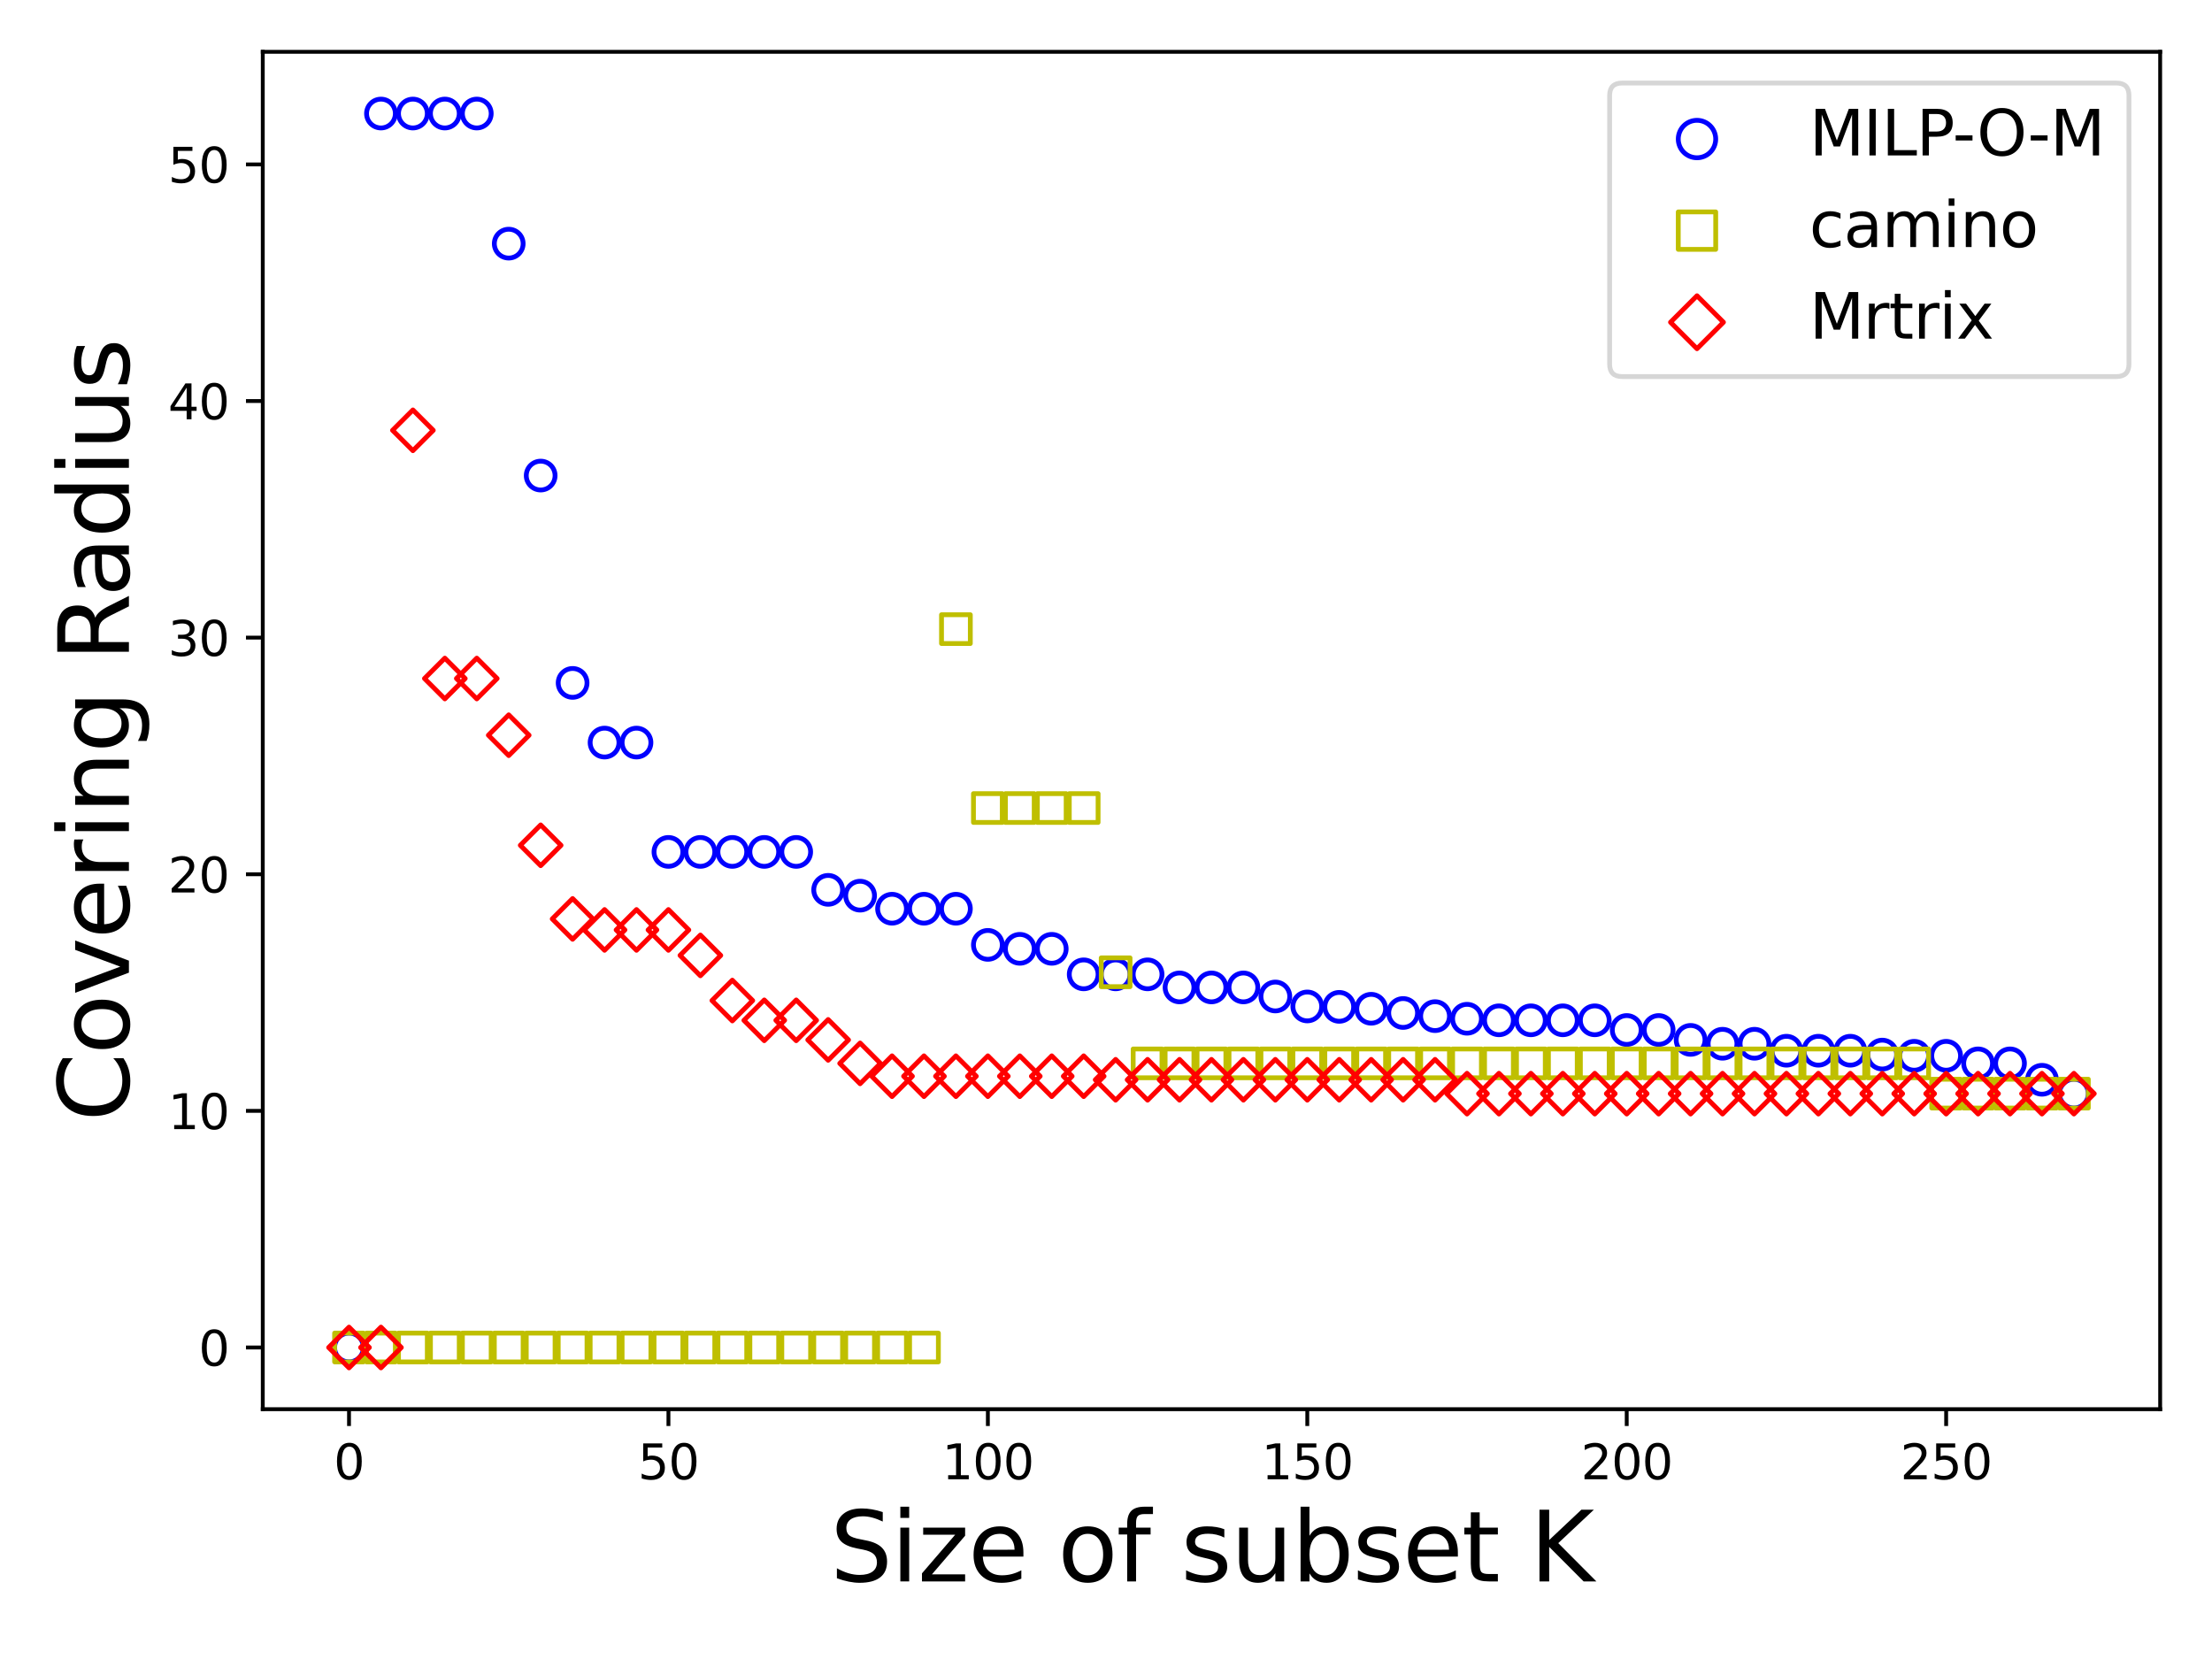 <?xml version="1.0" encoding="utf-8" standalone="no"?>
<!DOCTYPE svg PUBLIC "-//W3C//DTD SVG 1.1//EN"
  "http://www.w3.org/Graphics/SVG/1.1/DTD/svg11.dtd">
<svg xmlns:xlink="http://www.w3.org/1999/xlink" width="460.8pt" height="345.6pt" viewBox="0 0 460.8 345.6" xmlns="http://www.w3.org/2000/svg" version="1.1">
 <defs>
  <style type="text/css">*{stroke-linejoin: round; stroke-linecap: butt}</style>
 </defs>
 <g id="figure_1">
  <g id="patch_1">
   <path d="M 0 345.6 
L 460.8 345.6 
L 460.8 0 
L 0 0 
z
" style="fill: #ffffff"/>
  </g>
  <g id="axes_1">
   <g id="patch_2">
    <path d="M 54.74 293.56 
L 450 293.56 
L 450 10.8 
L 54.74 10.8 
z
" style="fill: #ffffff"/>
   </g>
   <g id="PathCollection_1">
    <defs>
     <path id="C0_0_ccbb7481a1" d="M 0 3 
C 0.796 3 1.559 2.684 2.121 2.121 
C 2.684 1.559 3 0.796 3 -0 
C 3 -0.796 2.684 -1.559 2.121 -2.121 
C 1.559 -2.684 0.796 -3 0 -3 
C -0.796 -3 -1.559 -2.684 -2.121 -2.121 
C -2.684 -1.559 -3 -0.796 -3 0 
C -3 0.796 -2.684 1.559 -2.121 2.121 
C -1.559 2.684 -0.796 3 0 3 
z
"/>
    </defs>
    <g clip-path="url(#p9bae5982d5)">
     <use xlink:href="#C0_0_ccbb7481a1" x="72.706" y="280.707" style="fill: none; stroke: #0000ff"/>
    </g>
    <g clip-path="url(#p9bae5982d5)">
     <use xlink:href="#C0_0_ccbb7481a1" x="79.361" y="23.653" style="fill: none; stroke: #0000ff"/>
    </g>
    <g clip-path="url(#p9bae5982d5)">
     <use xlink:href="#C0_0_ccbb7481a1" x="86.015" y="23.653" style="fill: none; stroke: #0000ff"/>
    </g>
    <g clip-path="url(#p9bae5982d5)">
     <use xlink:href="#C0_0_ccbb7481a1" x="92.669" y="23.653" style="fill: none; stroke: #0000ff"/>
    </g>
    <g clip-path="url(#p9bae5982d5)">
     <use xlink:href="#C0_0_ccbb7481a1" x="99.323" y="23.653" style="fill: none; stroke: #0000ff"/>
    </g>
    <g clip-path="url(#p9bae5982d5)">
     <use xlink:href="#C0_0_ccbb7481a1" x="105.977" y="50.755" style="fill: none; stroke: #0000ff"/>
    </g>
    <g clip-path="url(#p9bae5982d5)">
     <use xlink:href="#C0_0_ccbb7481a1" x="112.632" y="99.07" style="fill: none; stroke: #0000ff"/>
    </g>
    <g clip-path="url(#p9bae5982d5)">
     <use xlink:href="#C0_0_ccbb7481a1" x="119.286" y="142.26" style="fill: none; stroke: #0000ff"/>
    </g>
    <g clip-path="url(#p9bae5982d5)">
     <use xlink:href="#C0_0_ccbb7481a1" x="125.94" y="154.694" style="fill: none; stroke: #0000ff"/>
    </g>
    <g clip-path="url(#p9bae5982d5)">
     <use xlink:href="#C0_0_ccbb7481a1" x="132.594" y="154.694" style="fill: none; stroke: #0000ff"/>
    </g>
    <g clip-path="url(#p9bae5982d5)">
     <use xlink:href="#C0_0_ccbb7481a1" x="139.248" y="177.468" style="fill: none; stroke: #0000ff"/>
    </g>
    <g clip-path="url(#p9bae5982d5)">
     <use xlink:href="#C0_0_ccbb7481a1" x="145.903" y="177.468" style="fill: none; stroke: #0000ff"/>
    </g>
    <g clip-path="url(#p9bae5982d5)">
     <use xlink:href="#C0_0_ccbb7481a1" x="152.557" y="177.468" style="fill: none; stroke: #0000ff"/>
    </g>
    <g clip-path="url(#p9bae5982d5)">
     <use xlink:href="#C0_0_ccbb7481a1" x="159.211" y="177.468" style="fill: none; stroke: #0000ff"/>
    </g>
    <g clip-path="url(#p9bae5982d5)">
     <use xlink:href="#C0_0_ccbb7481a1" x="165.865" y="177.468" style="fill: none; stroke: #0000ff"/>
    </g>
    <g clip-path="url(#p9bae5982d5)">
     <use xlink:href="#C0_0_ccbb7481a1" x="172.519" y="185.374" style="fill: none; stroke: #0000ff"/>
    </g>
    <g clip-path="url(#p9bae5982d5)">
     <use xlink:href="#C0_0_ccbb7481a1" x="179.174" y="186.583" style="fill: none; stroke: #0000ff"/>
    </g>
    <g clip-path="url(#p9bae5982d5)">
     <use xlink:href="#C0_0_ccbb7481a1" x="185.828" y="189.303" style="fill: none; stroke: #0000ff"/>
    </g>
    <g clip-path="url(#p9bae5982d5)">
     <use xlink:href="#C0_0_ccbb7481a1" x="192.482" y="189.303" style="fill: none; stroke: #0000ff"/>
    </g>
    <g clip-path="url(#p9bae5982d5)">
     <use xlink:href="#C0_0_ccbb7481a1" x="199.136" y="189.303" style="fill: none; stroke: #0000ff"/>
    </g>
    <g clip-path="url(#p9bae5982d5)">
     <use xlink:href="#C0_0_ccbb7481a1" x="205.791" y="196.835" style="fill: none; stroke: #0000ff"/>
    </g>
    <g clip-path="url(#p9bae5982d5)">
     <use xlink:href="#C0_0_ccbb7481a1" x="212.445" y="197.657" style="fill: none; stroke: #0000ff"/>
    </g>
    <g clip-path="url(#p9bae5982d5)">
     <use xlink:href="#C0_0_ccbb7481a1" x="219.099" y="197.657" style="fill: none; stroke: #0000ff"/>
    </g>
    <g clip-path="url(#p9bae5982d5)">
     <use xlink:href="#C0_0_ccbb7481a1" x="225.753" y="202.975" style="fill: none; stroke: #0000ff"/>
    </g>
    <g clip-path="url(#p9bae5982d5)">
     <use xlink:href="#C0_0_ccbb7481a1" x="232.407" y="202.975" style="fill: none; stroke: #0000ff"/>
    </g>
    <g clip-path="url(#p9bae5982d5)">
     <use xlink:href="#C0_0_ccbb7481a1" x="239.062" y="202.975" style="fill: none; stroke: #0000ff"/>
    </g>
    <g clip-path="url(#p9bae5982d5)">
     <use xlink:href="#C0_0_ccbb7481a1" x="245.716" y="205.698" style="fill: none; stroke: #0000ff"/>
    </g>
    <g clip-path="url(#p9bae5982d5)">
     <use xlink:href="#C0_0_ccbb7481a1" x="252.37" y="205.698" style="fill: none; stroke: #0000ff"/>
    </g>
    <g clip-path="url(#p9bae5982d5)">
     <use xlink:href="#C0_0_ccbb7481a1" x="259.024" y="205.698" style="fill: none; stroke: #0000ff"/>
    </g>
    <g clip-path="url(#p9bae5982d5)">
     <use xlink:href="#C0_0_ccbb7481a1" x="265.678" y="207.587" style="fill: none; stroke: #0000ff"/>
    </g>
    <g clip-path="url(#p9bae5982d5)">
     <use xlink:href="#C0_0_ccbb7481a1" x="272.333" y="209.661" style="fill: none; stroke: #0000ff"/>
    </g>
    <g clip-path="url(#p9bae5982d5)">
     <use xlink:href="#C0_0_ccbb7481a1" x="278.987" y="209.745" style="fill: none; stroke: #0000ff"/>
    </g>
    <g clip-path="url(#p9bae5982d5)">
     <use xlink:href="#C0_0_ccbb7481a1" x="285.641" y="210.144" style="fill: none; stroke: #0000ff"/>
    </g>
    <g clip-path="url(#p9bae5982d5)">
     <use xlink:href="#C0_0_ccbb7481a1" x="292.295" y="211.023" style="fill: none; stroke: #0000ff"/>
    </g>
    <g clip-path="url(#p9bae5982d5)">
     <use xlink:href="#C0_0_ccbb7481a1" x="298.949" y="211.681" style="fill: none; stroke: #0000ff"/>
    </g>
    <g clip-path="url(#p9bae5982d5)">
     <use xlink:href="#C0_0_ccbb7481a1" x="305.604" y="212.225" style="fill: none; stroke: #0000ff"/>
    </g>
    <g clip-path="url(#p9bae5982d5)">
     <use xlink:href="#C0_0_ccbb7481a1" x="312.258" y="212.55" style="fill: none; stroke: #0000ff"/>
    </g>
    <g clip-path="url(#p9bae5982d5)">
     <use xlink:href="#C0_0_ccbb7481a1" x="318.912" y="212.55" style="fill: none; stroke: #0000ff"/>
    </g>
    <g clip-path="url(#p9bae5982d5)">
     <use xlink:href="#C0_0_ccbb7481a1" x="325.566" y="212.55" style="fill: none; stroke: #0000ff"/>
    </g>
    <g clip-path="url(#p9bae5982d5)">
     <use xlink:href="#C0_0_ccbb7481a1" x="332.221" y="212.55" style="fill: none; stroke: #0000ff"/>
    </g>
    <g clip-path="url(#p9bae5982d5)">
     <use xlink:href="#C0_0_ccbb7481a1" x="338.875" y="214.568" style="fill: none; stroke: #0000ff"/>
    </g>
    <g clip-path="url(#p9bae5982d5)">
     <use xlink:href="#C0_0_ccbb7481a1" x="345.529" y="214.568" style="fill: none; stroke: #0000ff"/>
    </g>
    <g clip-path="url(#p9bae5982d5)">
     <use xlink:href="#C0_0_ccbb7481a1" x="352.183" y="216.627" style="fill: none; stroke: #0000ff"/>
    </g>
    <g clip-path="url(#p9bae5982d5)">
     <use xlink:href="#C0_0_ccbb7481a1" x="358.837" y="217.433" style="fill: none; stroke: #0000ff"/>
    </g>
    <g clip-path="url(#p9bae5982d5)">
     <use xlink:href="#C0_0_ccbb7481a1" x="365.492" y="217.433" style="fill: none; stroke: #0000ff"/>
    </g>
    <g clip-path="url(#p9bae5982d5)">
     <use xlink:href="#C0_0_ccbb7481a1" x="372.146" y="218.886" style="fill: none; stroke: #0000ff"/>
    </g>
    <g clip-path="url(#p9bae5982d5)">
     <use xlink:href="#C0_0_ccbb7481a1" x="378.8" y="218.886" style="fill: none; stroke: #0000ff"/>
    </g>
    <g clip-path="url(#p9bae5982d5)">
     <use xlink:href="#C0_0_ccbb7481a1" x="385.454" y="218.886" style="fill: none; stroke: #0000ff"/>
    </g>
    <g clip-path="url(#p9bae5982d5)">
     <use xlink:href="#C0_0_ccbb7481a1" x="392.108" y="219.689" style="fill: none; stroke: #0000ff"/>
    </g>
    <g clip-path="url(#p9bae5982d5)">
     <use xlink:href="#C0_0_ccbb7481a1" x="398.763" y="219.94" style="fill: none; stroke: #0000ff"/>
    </g>
    <g clip-path="url(#p9bae5982d5)">
     <use xlink:href="#C0_0_ccbb7481a1" x="405.417" y="219.94" style="fill: none; stroke: #0000ff"/>
    </g>
    <g clip-path="url(#p9bae5982d5)">
     <use xlink:href="#C0_0_ccbb7481a1" x="412.071" y="221.52" style="fill: none; stroke: #0000ff"/>
    </g>
    <g clip-path="url(#p9bae5982d5)">
     <use xlink:href="#C0_0_ccbb7481a1" x="418.725" y="221.52" style="fill: none; stroke: #0000ff"/>
    </g>
    <g clip-path="url(#p9bae5982d5)">
     <use xlink:href="#C0_0_ccbb7481a1" x="425.379" y="224.937" style="fill: none; stroke: #0000ff"/>
    </g>
    <g clip-path="url(#p9bae5982d5)">
     <use xlink:href="#C0_0_ccbb7481a1" x="432.034" y="227.824" style="fill: none; stroke: #0000ff"/>
    </g>
   </g>
   <g id="PathCollection_2">
    <defs>
     <path id="C1_0_487fca4c4f" d="M -3 3 
L 3 3 
L 3 -3 
L -3 -3 
z
"/>
    </defs>
    <g clip-path="url(#p9bae5982d5)">
     <use xlink:href="#C1_0_487fca4c4f" x="72.706" y="280.707" style="fill: none; stroke: #bfbf00"/>
    </g>
    <g clip-path="url(#p9bae5982d5)">
     <use xlink:href="#C1_0_487fca4c4f" x="79.361" y="280.707" style="fill: none; stroke: #bfbf00"/>
    </g>
    <g clip-path="url(#p9bae5982d5)">
     <use xlink:href="#C1_0_487fca4c4f" x="86.015" y="280.707" style="fill: none; stroke: #bfbf00"/>
    </g>
    <g clip-path="url(#p9bae5982d5)">
     <use xlink:href="#C1_0_487fca4c4f" x="92.669" y="280.707" style="fill: none; stroke: #bfbf00"/>
    </g>
    <g clip-path="url(#p9bae5982d5)">
     <use xlink:href="#C1_0_487fca4c4f" x="99.323" y="280.707" style="fill: none; stroke: #bfbf00"/>
    </g>
    <g clip-path="url(#p9bae5982d5)">
     <use xlink:href="#C1_0_487fca4c4f" x="105.977" y="280.707" style="fill: none; stroke: #bfbf00"/>
    </g>
    <g clip-path="url(#p9bae5982d5)">
     <use xlink:href="#C1_0_487fca4c4f" x="112.632" y="280.707" style="fill: none; stroke: #bfbf00"/>
    </g>
    <g clip-path="url(#p9bae5982d5)">
     <use xlink:href="#C1_0_487fca4c4f" x="119.286" y="280.707" style="fill: none; stroke: #bfbf00"/>
    </g>
    <g clip-path="url(#p9bae5982d5)">
     <use xlink:href="#C1_0_487fca4c4f" x="125.94" y="280.707" style="fill: none; stroke: #bfbf00"/>
    </g>
    <g clip-path="url(#p9bae5982d5)">
     <use xlink:href="#C1_0_487fca4c4f" x="132.594" y="280.707" style="fill: none; stroke: #bfbf00"/>
    </g>
    <g clip-path="url(#p9bae5982d5)">
     <use xlink:href="#C1_0_487fca4c4f" x="139.248" y="280.707" style="fill: none; stroke: #bfbf00"/>
    </g>
    <g clip-path="url(#p9bae5982d5)">
     <use xlink:href="#C1_0_487fca4c4f" x="145.903" y="280.707" style="fill: none; stroke: #bfbf00"/>
    </g>
    <g clip-path="url(#p9bae5982d5)">
     <use xlink:href="#C1_0_487fca4c4f" x="152.557" y="280.707" style="fill: none; stroke: #bfbf00"/>
    </g>
    <g clip-path="url(#p9bae5982d5)">
     <use xlink:href="#C1_0_487fca4c4f" x="159.211" y="280.707" style="fill: none; stroke: #bfbf00"/>
    </g>
    <g clip-path="url(#p9bae5982d5)">
     <use xlink:href="#C1_0_487fca4c4f" x="165.865" y="280.707" style="fill: none; stroke: #bfbf00"/>
    </g>
    <g clip-path="url(#p9bae5982d5)">
     <use xlink:href="#C1_0_487fca4c4f" x="172.519" y="280.707" style="fill: none; stroke: #bfbf00"/>
    </g>
    <g clip-path="url(#p9bae5982d5)">
     <use xlink:href="#C1_0_487fca4c4f" x="179.174" y="280.707" style="fill: none; stroke: #bfbf00"/>
    </g>
    <g clip-path="url(#p9bae5982d5)">
     <use xlink:href="#C1_0_487fca4c4f" x="185.828" y="280.707" style="fill: none; stroke: #bfbf00"/>
    </g>
    <g clip-path="url(#p9bae5982d5)">
     <use xlink:href="#C1_0_487fca4c4f" x="192.482" y="280.707" style="fill: none; stroke: #bfbf00"/>
    </g>
    <g clip-path="url(#p9bae5982d5)">
     <use xlink:href="#C1_0_487fca4c4f" x="199.136" y="131.06" style="fill: none; stroke: #bfbf00"/>
    </g>
    <g clip-path="url(#p9bae5982d5)">
     <use xlink:href="#C1_0_487fca4c4f" x="205.791" y="168.328" style="fill: none; stroke: #bfbf00"/>
    </g>
    <g clip-path="url(#p9bae5982d5)">
     <use xlink:href="#C1_0_487fca4c4f" x="212.445" y="168.328" style="fill: none; stroke: #bfbf00"/>
    </g>
    <g clip-path="url(#p9bae5982d5)">
     <use xlink:href="#C1_0_487fca4c4f" x="219.099" y="168.328" style="fill: none; stroke: #bfbf00"/>
    </g>
    <g clip-path="url(#p9bae5982d5)">
     <use xlink:href="#C1_0_487fca4c4f" x="225.753" y="168.328" style="fill: none; stroke: #bfbf00"/>
    </g>
    <g clip-path="url(#p9bae5982d5)">
     <use xlink:href="#C1_0_487fca4c4f" x="232.407" y="202.54" style="fill: none; stroke: #bfbf00"/>
    </g>
    <g clip-path="url(#p9bae5982d5)">
     <use xlink:href="#C1_0_487fca4c4f" x="239.062" y="221.52" style="fill: none; stroke: #bfbf00"/>
    </g>
    <g clip-path="url(#p9bae5982d5)">
     <use xlink:href="#C1_0_487fca4c4f" x="245.716" y="221.52" style="fill: none; stroke: #bfbf00"/>
    </g>
    <g clip-path="url(#p9bae5982d5)">
     <use xlink:href="#C1_0_487fca4c4f" x="252.37" y="221.52" style="fill: none; stroke: #bfbf00"/>
    </g>
    <g clip-path="url(#p9bae5982d5)">
     <use xlink:href="#C1_0_487fca4c4f" x="259.024" y="221.52" style="fill: none; stroke: #bfbf00"/>
    </g>
    <g clip-path="url(#p9bae5982d5)">
     <use xlink:href="#C1_0_487fca4c4f" x="265.678" y="221.52" style="fill: none; stroke: #bfbf00"/>
    </g>
    <g clip-path="url(#p9bae5982d5)">
     <use xlink:href="#C1_0_487fca4c4f" x="272.333" y="221.52" style="fill: none; stroke: #bfbf00"/>
    </g>
    <g clip-path="url(#p9bae5982d5)">
     <use xlink:href="#C1_0_487fca4c4f" x="278.987" y="221.52" style="fill: none; stroke: #bfbf00"/>
    </g>
    <g clip-path="url(#p9bae5982d5)">
     <use xlink:href="#C1_0_487fca4c4f" x="285.641" y="221.52" style="fill: none; stroke: #bfbf00"/>
    </g>
    <g clip-path="url(#p9bae5982d5)">
     <use xlink:href="#C1_0_487fca4c4f" x="292.295" y="221.52" style="fill: none; stroke: #bfbf00"/>
    </g>
    <g clip-path="url(#p9bae5982d5)">
     <use xlink:href="#C1_0_487fca4c4f" x="298.949" y="221.52" style="fill: none; stroke: #bfbf00"/>
    </g>
    <g clip-path="url(#p9bae5982d5)">
     <use xlink:href="#C1_0_487fca4c4f" x="305.604" y="221.52" style="fill: none; stroke: #bfbf00"/>
    </g>
    <g clip-path="url(#p9bae5982d5)">
     <use xlink:href="#C1_0_487fca4c4f" x="312.258" y="221.52" style="fill: none; stroke: #bfbf00"/>
    </g>
    <g clip-path="url(#p9bae5982d5)">
     <use xlink:href="#C1_0_487fca4c4f" x="318.912" y="221.52" style="fill: none; stroke: #bfbf00"/>
    </g>
    <g clip-path="url(#p9bae5982d5)">
     <use xlink:href="#C1_0_487fca4c4f" x="325.566" y="221.52" style="fill: none; stroke: #bfbf00"/>
    </g>
    <g clip-path="url(#p9bae5982d5)">
     <use xlink:href="#C1_0_487fca4c4f" x="332.221" y="221.52" style="fill: none; stroke: #bfbf00"/>
    </g>
    <g clip-path="url(#p9bae5982d5)">
     <use xlink:href="#C1_0_487fca4c4f" x="338.875" y="221.52" style="fill: none; stroke: #bfbf00"/>
    </g>
    <g clip-path="url(#p9bae5982d5)">
     <use xlink:href="#C1_0_487fca4c4f" x="345.529" y="221.52" style="fill: none; stroke: #bfbf00"/>
    </g>
    <g clip-path="url(#p9bae5982d5)">
     <use xlink:href="#C1_0_487fca4c4f" x="352.183" y="221.52" style="fill: none; stroke: #bfbf00"/>
    </g>
    <g clip-path="url(#p9bae5982d5)">
     <use xlink:href="#C1_0_487fca4c4f" x="358.837" y="221.52" style="fill: none; stroke: #bfbf00"/>
    </g>
    <g clip-path="url(#p9bae5982d5)">
     <use xlink:href="#C1_0_487fca4c4f" x="365.492" y="221.52" style="fill: none; stroke: #bfbf00"/>
    </g>
    <g clip-path="url(#p9bae5982d5)">
     <use xlink:href="#C1_0_487fca4c4f" x="372.146" y="221.52" style="fill: none; stroke: #bfbf00"/>
    </g>
    <g clip-path="url(#p9bae5982d5)">
     <use xlink:href="#C1_0_487fca4c4f" x="378.8" y="221.52" style="fill: none; stroke: #bfbf00"/>
    </g>
    <g clip-path="url(#p9bae5982d5)">
     <use xlink:href="#C1_0_487fca4c4f" x="385.454" y="221.52" style="fill: none; stroke: #bfbf00"/>
    </g>
    <g clip-path="url(#p9bae5982d5)">
     <use xlink:href="#C1_0_487fca4c4f" x="392.108" y="221.52" style="fill: none; stroke: #bfbf00"/>
    </g>
    <g clip-path="url(#p9bae5982d5)">
     <use xlink:href="#C1_0_487fca4c4f" x="398.763" y="221.52" style="fill: none; stroke: #bfbf00"/>
    </g>
    <g clip-path="url(#p9bae5982d5)">
     <use xlink:href="#C1_0_487fca4c4f" x="405.417" y="227.824" style="fill: none; stroke: #bfbf00"/>
    </g>
    <g clip-path="url(#p9bae5982d5)">
     <use xlink:href="#C1_0_487fca4c4f" x="412.071" y="227.824" style="fill: none; stroke: #bfbf00"/>
    </g>
    <g clip-path="url(#p9bae5982d5)">
     <use xlink:href="#C1_0_487fca4c4f" x="418.725" y="227.824" style="fill: none; stroke: #bfbf00"/>
    </g>
    <g clip-path="url(#p9bae5982d5)">
     <use xlink:href="#C1_0_487fca4c4f" x="425.379" y="227.824" style="fill: none; stroke: #bfbf00"/>
    </g>
    <g clip-path="url(#p9bae5982d5)">
     <use xlink:href="#C1_0_487fca4c4f" x="432.034" y="227.824" style="fill: none; stroke: #bfbf00"/>
    </g>
   </g>
   <g id="PathCollection_3">
    <defs>
     <path id="C2_0_5daa97fc40" d="M -0 4.243 
L 4.243 -0 
L 0 -4.243 
L -4.243 -0 
z
"/>
    </defs>
    <g clip-path="url(#p9bae5982d5)">
     <use xlink:href="#C2_0_5daa97fc40" x="72.706" y="280.707" style="fill: none; stroke: #ff0000"/>
    </g>
    <g clip-path="url(#p9bae5982d5)">
     <use xlink:href="#C2_0_5daa97fc40" x="79.361" y="280.707" style="fill: none; stroke: #ff0000"/>
    </g>
    <g clip-path="url(#p9bae5982d5)">
     <use xlink:href="#C2_0_5daa97fc40" x="86.015" y="89.642" style="fill: none; stroke: #ff0000"/>
    </g>
    <g clip-path="url(#p9bae5982d5)">
     <use xlink:href="#C2_0_5daa97fc40" x="92.669" y="141.347" style="fill: none; stroke: #ff0000"/>
    </g>
    <g clip-path="url(#p9bae5982d5)">
     <use xlink:href="#C2_0_5daa97fc40" x="99.323" y="141.347" style="fill: none; stroke: #ff0000"/>
    </g>
    <g clip-path="url(#p9bae5982d5)">
     <use xlink:href="#C2_0_5daa97fc40" x="105.977" y="153.159" style="fill: none; stroke: #ff0000"/>
    </g>
    <g clip-path="url(#p9bae5982d5)">
     <use xlink:href="#C2_0_5daa97fc40" x="112.632" y="176.091" style="fill: none; stroke: #ff0000"/>
    </g>
    <g clip-path="url(#p9bae5982d5)">
     <use xlink:href="#C2_0_5daa97fc40" x="119.286" y="191.424" style="fill: none; stroke: #ff0000"/>
    </g>
    <g clip-path="url(#p9bae5982d5)">
     <use xlink:href="#C2_0_5daa97fc40" x="125.94" y="193.72" style="fill: none; stroke: #ff0000"/>
    </g>
    <g clip-path="url(#p9bae5982d5)">
     <use xlink:href="#C2_0_5daa97fc40" x="132.594" y="193.72" style="fill: none; stroke: #ff0000"/>
    </g>
    <g clip-path="url(#p9bae5982d5)">
     <use xlink:href="#C2_0_5daa97fc40" x="139.248" y="193.72" style="fill: none; stroke: #ff0000"/>
    </g>
    <g clip-path="url(#p9bae5982d5)">
     <use xlink:href="#C2_0_5daa97fc40" x="145.903" y="199.027" style="fill: none; stroke: #ff0000"/>
    </g>
    <g clip-path="url(#p9bae5982d5)">
     <use xlink:href="#C2_0_5daa97fc40" x="152.557" y="208.431" style="fill: none; stroke: #ff0000"/>
    </g>
    <g clip-path="url(#p9bae5982d5)">
     <use xlink:href="#C2_0_5daa97fc40" x="159.211" y="212.551" style="fill: none; stroke: #ff0000"/>
    </g>
    <g clip-path="url(#p9bae5982d5)">
     <use xlink:href="#C2_0_5daa97fc40" x="165.865" y="212.551" style="fill: none; stroke: #ff0000"/>
    </g>
    <g clip-path="url(#p9bae5982d5)">
     <use xlink:href="#C2_0_5daa97fc40" x="172.519" y="216.628" style="fill: none; stroke: #ff0000"/>
    </g>
    <g clip-path="url(#p9bae5982d5)">
     <use xlink:href="#C2_0_5daa97fc40" x="179.174" y="221.521" style="fill: none; stroke: #ff0000"/>
    </g>
    <g clip-path="url(#p9bae5982d5)">
     <use xlink:href="#C2_0_5daa97fc40" x="185.828" y="224.196" style="fill: none; stroke: #ff0000"/>
    </g>
    <g clip-path="url(#p9bae5982d5)">
     <use xlink:href="#C2_0_5daa97fc40" x="192.482" y="224.196" style="fill: none; stroke: #ff0000"/>
    </g>
    <g clip-path="url(#p9bae5982d5)">
     <use xlink:href="#C2_0_5daa97fc40" x="199.136" y="224.196" style="fill: none; stroke: #ff0000"/>
    </g>
    <g clip-path="url(#p9bae5982d5)">
     <use xlink:href="#C2_0_5daa97fc40" x="205.791" y="224.196" style="fill: none; stroke: #ff0000"/>
    </g>
    <g clip-path="url(#p9bae5982d5)">
     <use xlink:href="#C2_0_5daa97fc40" x="212.445" y="224.196" style="fill: none; stroke: #ff0000"/>
    </g>
    <g clip-path="url(#p9bae5982d5)">
     <use xlink:href="#C2_0_5daa97fc40" x="219.099" y="224.196" style="fill: none; stroke: #ff0000"/>
    </g>
    <g clip-path="url(#p9bae5982d5)">
     <use xlink:href="#C2_0_5daa97fc40" x="225.753" y="224.196" style="fill: none; stroke: #ff0000"/>
    </g>
    <g clip-path="url(#p9bae5982d5)">
     <use xlink:href="#C2_0_5daa97fc40" x="232.407" y="224.936" style="fill: none; stroke: #ff0000"/>
    </g>
    <g clip-path="url(#p9bae5982d5)">
     <use xlink:href="#C2_0_5daa97fc40" x="239.062" y="224.936" style="fill: none; stroke: #ff0000"/>
    </g>
    <g clip-path="url(#p9bae5982d5)">
     <use xlink:href="#C2_0_5daa97fc40" x="245.716" y="224.936" style="fill: none; stroke: #ff0000"/>
    </g>
    <g clip-path="url(#p9bae5982d5)">
     <use xlink:href="#C2_0_5daa97fc40" x="252.37" y="224.936" style="fill: none; stroke: #ff0000"/>
    </g>
    <g clip-path="url(#p9bae5982d5)">
     <use xlink:href="#C2_0_5daa97fc40" x="259.024" y="224.936" style="fill: none; stroke: #ff0000"/>
    </g>
    <g clip-path="url(#p9bae5982d5)">
     <use xlink:href="#C2_0_5daa97fc40" x="265.678" y="224.936" style="fill: none; stroke: #ff0000"/>
    </g>
    <g clip-path="url(#p9bae5982d5)">
     <use xlink:href="#C2_0_5daa97fc40" x="272.333" y="224.936" style="fill: none; stroke: #ff0000"/>
    </g>
    <g clip-path="url(#p9bae5982d5)">
     <use xlink:href="#C2_0_5daa97fc40" x="278.987" y="224.936" style="fill: none; stroke: #ff0000"/>
    </g>
    <g clip-path="url(#p9bae5982d5)">
     <use xlink:href="#C2_0_5daa97fc40" x="285.641" y="224.936" style="fill: none; stroke: #ff0000"/>
    </g>
    <g clip-path="url(#p9bae5982d5)">
     <use xlink:href="#C2_0_5daa97fc40" x="292.295" y="224.936" style="fill: none; stroke: #ff0000"/>
    </g>
    <g clip-path="url(#p9bae5982d5)">
     <use xlink:href="#C2_0_5daa97fc40" x="298.949" y="224.936" style="fill: none; stroke: #ff0000"/>
    </g>
    <g clip-path="url(#p9bae5982d5)">
     <use xlink:href="#C2_0_5daa97fc40" x="305.604" y="227.825" style="fill: none; stroke: #ff0000"/>
    </g>
    <g clip-path="url(#p9bae5982d5)">
     <use xlink:href="#C2_0_5daa97fc40" x="312.258" y="227.825" style="fill: none; stroke: #ff0000"/>
    </g>
    <g clip-path="url(#p9bae5982d5)">
     <use xlink:href="#C2_0_5daa97fc40" x="318.912" y="227.825" style="fill: none; stroke: #ff0000"/>
    </g>
    <g clip-path="url(#p9bae5982d5)">
     <use xlink:href="#C2_0_5daa97fc40" x="325.566" y="227.825" style="fill: none; stroke: #ff0000"/>
    </g>
    <g clip-path="url(#p9bae5982d5)">
     <use xlink:href="#C2_0_5daa97fc40" x="332.221" y="227.825" style="fill: none; stroke: #ff0000"/>
    </g>
    <g clip-path="url(#p9bae5982d5)">
     <use xlink:href="#C2_0_5daa97fc40" x="338.875" y="227.825" style="fill: none; stroke: #ff0000"/>
    </g>
    <g clip-path="url(#p9bae5982d5)">
     <use xlink:href="#C2_0_5daa97fc40" x="345.529" y="227.825" style="fill: none; stroke: #ff0000"/>
    </g>
    <g clip-path="url(#p9bae5982d5)">
     <use xlink:href="#C2_0_5daa97fc40" x="352.183" y="227.825" style="fill: none; stroke: #ff0000"/>
    </g>
    <g clip-path="url(#p9bae5982d5)">
     <use xlink:href="#C2_0_5daa97fc40" x="358.837" y="227.825" style="fill: none; stroke: #ff0000"/>
    </g>
    <g clip-path="url(#p9bae5982d5)">
     <use xlink:href="#C2_0_5daa97fc40" x="365.492" y="227.825" style="fill: none; stroke: #ff0000"/>
    </g>
    <g clip-path="url(#p9bae5982d5)">
     <use xlink:href="#C2_0_5daa97fc40" x="372.146" y="227.825" style="fill: none; stroke: #ff0000"/>
    </g>
    <g clip-path="url(#p9bae5982d5)">
     <use xlink:href="#C2_0_5daa97fc40" x="378.8" y="227.825" style="fill: none; stroke: #ff0000"/>
    </g>
    <g clip-path="url(#p9bae5982d5)">
     <use xlink:href="#C2_0_5daa97fc40" x="385.454" y="227.825" style="fill: none; stroke: #ff0000"/>
    </g>
    <g clip-path="url(#p9bae5982d5)">
     <use xlink:href="#C2_0_5daa97fc40" x="392.108" y="227.825" style="fill: none; stroke: #ff0000"/>
    </g>
    <g clip-path="url(#p9bae5982d5)">
     <use xlink:href="#C2_0_5daa97fc40" x="398.763" y="227.825" style="fill: none; stroke: #ff0000"/>
    </g>
    <g clip-path="url(#p9bae5982d5)">
     <use xlink:href="#C2_0_5daa97fc40" x="405.417" y="227.825" style="fill: none; stroke: #ff0000"/>
    </g>
    <g clip-path="url(#p9bae5982d5)">
     <use xlink:href="#C2_0_5daa97fc40" x="412.071" y="227.825" style="fill: none; stroke: #ff0000"/>
    </g>
    <g clip-path="url(#p9bae5982d5)">
     <use xlink:href="#C2_0_5daa97fc40" x="418.725" y="227.825" style="fill: none; stroke: #ff0000"/>
    </g>
    <g clip-path="url(#p9bae5982d5)">
     <use xlink:href="#C2_0_5daa97fc40" x="425.379" y="227.825" style="fill: none; stroke: #ff0000"/>
    </g>
    <g clip-path="url(#p9bae5982d5)">
     <use xlink:href="#C2_0_5daa97fc40" x="432.034" y="227.825" style="fill: none; stroke: #ff0000"/>
    </g>
   </g>
   <g id="matplotlib.axis_1">
    <g id="xtick_1">
     <g id="line2d_1">
      <defs>
       <path id="m07bc7dd8e6" d="M 0 0 
L 0 3.5 
" style="stroke: #000000; stroke-width: 0.8"/>
      </defs>
      <g>
       <use xlink:href="#m07bc7dd8e6" x="72.706" y="293.56" style="stroke: #000000; stroke-width: 0.8"/>
      </g>
     </g>
     <g id="text_1">
      <!-- 0 -->
      <g transform="translate(69.525 308.158)scale(0.1 -0.1)">
       <defs>
        <path id="DejaVuSans-30" d="M 2034 4250 
Q 1547 4250 1301 3770 
Q 1056 3291 1056 2328 
Q 1056 1369 1301 889 
Q 1547 409 2034 409 
Q 2525 409 2770 889 
Q 3016 1369 3016 2328 
Q 3016 3291 2770 3770 
Q 2525 4250 2034 4250 
z
M 2034 4750 
Q 2819 4750 3233 4129 
Q 3647 3509 3647 2328 
Q 3647 1150 3233 529 
Q 2819 -91 2034 -91 
Q 1250 -91 836 529 
Q 422 1150 422 2328 
Q 422 3509 836 4129 
Q 1250 4750 2034 4750 
z
" transform="scale(0.016)"/>
       </defs>
       <use xlink:href="#DejaVuSans-30"/>
      </g>
     </g>
    </g>
    <g id="xtick_2">
     <g id="line2d_2">
      <g>
       <use xlink:href="#m07bc7dd8e6" x="139.248" y="293.56" style="stroke: #000000; stroke-width: 0.8"/>
      </g>
     </g>
     <g id="text_2">
      <!-- 50 -->
      <g transform="translate(132.886 308.158)scale(0.1 -0.1)">
       <defs>
        <path id="DejaVuSans-35" d="M 691 4666 
L 3169 4666 
L 3169 4134 
L 1269 4134 
L 1269 2991 
Q 1406 3038 1543 3061 
Q 1681 3084 1819 3084 
Q 2600 3084 3056 2656 
Q 3513 2228 3513 1497 
Q 3513 744 3044 326 
Q 2575 -91 1722 -91 
Q 1428 -91 1123 -41 
Q 819 9 494 109 
L 494 744 
Q 775 591 1075 516 
Q 1375 441 1709 441 
Q 2250 441 2565 725 
Q 2881 1009 2881 1497 
Q 2881 1984 2565 2268 
Q 2250 2553 1709 2553 
Q 1456 2553 1204 2497 
Q 953 2441 691 2322 
L 691 4666 
z
" transform="scale(0.016)"/>
       </defs>
       <use xlink:href="#DejaVuSans-35"/>
       <use xlink:href="#DejaVuSans-30" x="63.623"/>
      </g>
     </g>
    </g>
    <g id="xtick_3">
     <g id="line2d_3">
      <g>
       <use xlink:href="#m07bc7dd8e6" x="205.791" y="293.56" style="stroke: #000000; stroke-width: 0.8"/>
      </g>
     </g>
     <g id="text_3">
      <!-- 100 -->
      <g transform="translate(196.247 308.158)scale(0.1 -0.1)">
       <defs>
        <path id="DejaVuSans-31" d="M 794 531 
L 1825 531 
L 1825 4091 
L 703 3866 
L 703 4441 
L 1819 4666 
L 2450 4666 
L 2450 531 
L 3481 531 
L 3481 0 
L 794 0 
L 794 531 
z
" transform="scale(0.016)"/>
       </defs>
       <use xlink:href="#DejaVuSans-31"/>
       <use xlink:href="#DejaVuSans-30" x="63.623"/>
       <use xlink:href="#DejaVuSans-30" x="127.246"/>
      </g>
     </g>
    </g>
    <g id="xtick_4">
     <g id="line2d_4">
      <g>
       <use xlink:href="#m07bc7dd8e6" x="272.333" y="293.56" style="stroke: #000000; stroke-width: 0.8"/>
      </g>
     </g>
     <g id="text_4">
      <!-- 150 -->
      <g transform="translate(262.789 308.158)scale(0.1 -0.1)">
       <use xlink:href="#DejaVuSans-31"/>
       <use xlink:href="#DejaVuSans-35" x="63.623"/>
       <use xlink:href="#DejaVuSans-30" x="127.246"/>
      </g>
     </g>
    </g>
    <g id="xtick_5">
     <g id="line2d_5">
      <g>
       <use xlink:href="#m07bc7dd8e6" x="338.875" y="293.56" style="stroke: #000000; stroke-width: 0.8"/>
      </g>
     </g>
     <g id="text_5">
      <!-- 200 -->
      <g transform="translate(329.331 308.158)scale(0.1 -0.1)">
       <defs>
        <path id="DejaVuSans-32" d="M 1228 531 
L 3431 531 
L 3431 0 
L 469 0 
L 469 531 
Q 828 903 1448 1529 
Q 2069 2156 2228 2338 
Q 2531 2678 2651 2914 
Q 2772 3150 2772 3378 
Q 2772 3750 2511 3984 
Q 2250 4219 1831 4219 
Q 1534 4219 1204 4116 
Q 875 4013 500 3803 
L 500 4441 
Q 881 4594 1212 4672 
Q 1544 4750 1819 4750 
Q 2544 4750 2975 4387 
Q 3406 4025 3406 3419 
Q 3406 3131 3298 2873 
Q 3191 2616 2906 2266 
Q 2828 2175 2409 1742 
Q 1991 1309 1228 531 
z
" transform="scale(0.016)"/>
       </defs>
       <use xlink:href="#DejaVuSans-32"/>
       <use xlink:href="#DejaVuSans-30" x="63.623"/>
       <use xlink:href="#DejaVuSans-30" x="127.246"/>
      </g>
     </g>
    </g>
    <g id="xtick_6">
     <g id="line2d_6">
      <g>
       <use xlink:href="#m07bc7dd8e6" x="405.417" y="293.56" style="stroke: #000000; stroke-width: 0.8"/>
      </g>
     </g>
     <g id="text_6">
      <!-- 250 -->
      <g transform="translate(395.873 308.158)scale(0.1 -0.1)">
       <use xlink:href="#DejaVuSans-32"/>
       <use xlink:href="#DejaVuSans-35" x="63.623"/>
       <use xlink:href="#DejaVuSans-30" x="127.246"/>
      </g>
     </g>
    </g>
    <g id="text_7">
     <!-- Size of subset K -->
     <g transform="translate(172.933 329.435)scale(0.2 -0.2)">
      <defs>
       <path id="DejaVuSans-53" d="M 3425 4513 
L 3425 3897 
Q 3066 4069 2747 4153 
Q 2428 4238 2131 4238 
Q 1616 4238 1336 4038 
Q 1056 3838 1056 3469 
Q 1056 3159 1242 3001 
Q 1428 2844 1947 2747 
L 2328 2669 
Q 3034 2534 3370 2195 
Q 3706 1856 3706 1288 
Q 3706 609 3251 259 
Q 2797 -91 1919 -91 
Q 1588 -91 1214 -16 
Q 841 59 441 206 
L 441 856 
Q 825 641 1194 531 
Q 1563 422 1919 422 
Q 2459 422 2753 634 
Q 3047 847 3047 1241 
Q 3047 1584 2836 1778 
Q 2625 1972 2144 2069 
L 1759 2144 
Q 1053 2284 737 2584 
Q 422 2884 422 3419 
Q 422 4038 858 4394 
Q 1294 4750 2059 4750 
Q 2388 4750 2728 4690 
Q 3069 4631 3425 4513 
z
" transform="scale(0.016)"/>
       <path id="DejaVuSans-69" d="M 603 3500 
L 1178 3500 
L 1178 0 
L 603 0 
L 603 3500 
z
M 603 4863 
L 1178 4863 
L 1178 4134 
L 603 4134 
L 603 4863 
z
" transform="scale(0.016)"/>
       <path id="DejaVuSans-7a" d="M 353 3500 
L 3084 3500 
L 3084 2975 
L 922 459 
L 3084 459 
L 3084 0 
L 275 0 
L 275 525 
L 2438 3041 
L 353 3041 
L 353 3500 
z
" transform="scale(0.016)"/>
       <path id="DejaVuSans-65" d="M 3597 1894 
L 3597 1613 
L 953 1613 
Q 991 1019 1311 708 
Q 1631 397 2203 397 
Q 2534 397 2845 478 
Q 3156 559 3463 722 
L 3463 178 
Q 3153 47 2828 -22 
Q 2503 -91 2169 -91 
Q 1331 -91 842 396 
Q 353 884 353 1716 
Q 353 2575 817 3079 
Q 1281 3584 2069 3584 
Q 2775 3584 3186 3129 
Q 3597 2675 3597 1894 
z
M 3022 2063 
Q 3016 2534 2758 2815 
Q 2500 3097 2075 3097 
Q 1594 3097 1305 2825 
Q 1016 2553 972 2059 
L 3022 2063 
z
" transform="scale(0.016)"/>
       <path id="DejaVuSans-20" transform="scale(0.016)"/>
       <path id="DejaVuSans-6f" d="M 1959 3097 
Q 1497 3097 1228 2736 
Q 959 2375 959 1747 
Q 959 1119 1226 758 
Q 1494 397 1959 397 
Q 2419 397 2687 759 
Q 2956 1122 2956 1747 
Q 2956 2369 2687 2733 
Q 2419 3097 1959 3097 
z
M 1959 3584 
Q 2709 3584 3137 3096 
Q 3566 2609 3566 1747 
Q 3566 888 3137 398 
Q 2709 -91 1959 -91 
Q 1206 -91 779 398 
Q 353 888 353 1747 
Q 353 2609 779 3096 
Q 1206 3584 1959 3584 
z
" transform="scale(0.016)"/>
       <path id="DejaVuSans-66" d="M 2375 4863 
L 2375 4384 
L 1825 4384 
Q 1516 4384 1395 4259 
Q 1275 4134 1275 3809 
L 1275 3500 
L 2222 3500 
L 2222 3053 
L 1275 3053 
L 1275 0 
L 697 0 
L 697 3053 
L 147 3053 
L 147 3500 
L 697 3500 
L 697 3744 
Q 697 4328 969 4595 
Q 1241 4863 1831 4863 
L 2375 4863 
z
" transform="scale(0.016)"/>
       <path id="DejaVuSans-73" d="M 2834 3397 
L 2834 2853 
Q 2591 2978 2328 3040 
Q 2066 3103 1784 3103 
Q 1356 3103 1142 2972 
Q 928 2841 928 2578 
Q 928 2378 1081 2264 
Q 1234 2150 1697 2047 
L 1894 2003 
Q 2506 1872 2764 1633 
Q 3022 1394 3022 966 
Q 3022 478 2636 193 
Q 2250 -91 1575 -91 
Q 1294 -91 989 -36 
Q 684 19 347 128 
L 347 722 
Q 666 556 975 473 
Q 1284 391 1588 391 
Q 1994 391 2212 530 
Q 2431 669 2431 922 
Q 2431 1156 2273 1281 
Q 2116 1406 1581 1522 
L 1381 1569 
Q 847 1681 609 1914 
Q 372 2147 372 2553 
Q 372 3047 722 3315 
Q 1072 3584 1716 3584 
Q 2034 3584 2315 3537 
Q 2597 3491 2834 3397 
z
" transform="scale(0.016)"/>
       <path id="DejaVuSans-75" d="M 544 1381 
L 544 3500 
L 1119 3500 
L 1119 1403 
Q 1119 906 1312 657 
Q 1506 409 1894 409 
Q 2359 409 2629 706 
Q 2900 1003 2900 1516 
L 2900 3500 
L 3475 3500 
L 3475 0 
L 2900 0 
L 2900 538 
Q 2691 219 2414 64 
Q 2138 -91 1772 -91 
Q 1169 -91 856 284 
Q 544 659 544 1381 
z
M 1991 3584 
L 1991 3584 
z
" transform="scale(0.016)"/>
       <path id="DejaVuSans-62" d="M 3116 1747 
Q 3116 2381 2855 2742 
Q 2594 3103 2138 3103 
Q 1681 3103 1420 2742 
Q 1159 2381 1159 1747 
Q 1159 1113 1420 752 
Q 1681 391 2138 391 
Q 2594 391 2855 752 
Q 3116 1113 3116 1747 
z
M 1159 2969 
Q 1341 3281 1617 3432 
Q 1894 3584 2278 3584 
Q 2916 3584 3314 3078 
Q 3713 2572 3713 1747 
Q 3713 922 3314 415 
Q 2916 -91 2278 -91 
Q 1894 -91 1617 61 
Q 1341 213 1159 525 
L 1159 0 
L 581 0 
L 581 4863 
L 1159 4863 
L 1159 2969 
z
" transform="scale(0.016)"/>
       <path id="DejaVuSans-74" d="M 1172 4494 
L 1172 3500 
L 2356 3500 
L 2356 3053 
L 1172 3053 
L 1172 1153 
Q 1172 725 1289 603 
Q 1406 481 1766 481 
L 2356 481 
L 2356 0 
L 1766 0 
Q 1100 0 847 248 
Q 594 497 594 1153 
L 594 3053 
L 172 3053 
L 172 3500 
L 594 3500 
L 594 4494 
L 1172 4494 
z
" transform="scale(0.016)"/>
       <path id="DejaVuSans-4b" d="M 628 4666 
L 1259 4666 
L 1259 2694 
L 3353 4666 
L 4166 4666 
L 1850 2491 
L 4331 0 
L 3500 0 
L 1259 2247 
L 1259 0 
L 628 0 
L 628 4666 
z
" transform="scale(0.016)"/>
      </defs>
      <use xlink:href="#DejaVuSans-53"/>
      <use xlink:href="#DejaVuSans-69" x="63.477"/>
      <use xlink:href="#DejaVuSans-7a" x="91.26"/>
      <use xlink:href="#DejaVuSans-65" x="143.75"/>
      <use xlink:href="#DejaVuSans-20" x="205.273"/>
      <use xlink:href="#DejaVuSans-6f" x="237.061"/>
      <use xlink:href="#DejaVuSans-66" x="298.242"/>
      <use xlink:href="#DejaVuSans-20" x="333.447"/>
      <use xlink:href="#DejaVuSans-73" x="365.234"/>
      <use xlink:href="#DejaVuSans-75" x="417.334"/>
      <use xlink:href="#DejaVuSans-62" x="480.713"/>
      <use xlink:href="#DejaVuSans-73" x="544.189"/>
      <use xlink:href="#DejaVuSans-65" x="596.289"/>
      <use xlink:href="#DejaVuSans-74" x="657.812"/>
      <use xlink:href="#DejaVuSans-20" x="697.021"/>
      <use xlink:href="#DejaVuSans-4b" x="728.809"/>
     </g>
    </g>
   </g>
   <g id="matplotlib.axis_2">
    <g id="ytick_1">
     <g id="line2d_7">
      <defs>
       <path id="m1cd17b139b" d="M 0 0 
L -3.5 0 
" style="stroke: #000000; stroke-width: 0.8"/>
      </defs>
      <g>
       <use xlink:href="#m1cd17b139b" x="54.74" y="280.707" style="stroke: #000000; stroke-width: 0.8"/>
      </g>
     </g>
     <g id="text_8">
      <!-- 0 -->
      <g transform="translate(41.377 284.506)scale(0.1 -0.1)">
       <use xlink:href="#DejaVuSans-30"/>
      </g>
     </g>
    </g>
    <g id="ytick_2">
     <g id="line2d_8">
      <g>
       <use xlink:href="#m1cd17b139b" x="54.74" y="231.416" style="stroke: #000000; stroke-width: 0.8"/>
      </g>
     </g>
     <g id="text_9">
      <!-- 10 -->
      <g transform="translate(35.015 235.215)scale(0.1 -0.1)">
       <use xlink:href="#DejaVuSans-31"/>
       <use xlink:href="#DejaVuSans-30" x="63.623"/>
      </g>
     </g>
    </g>
    <g id="ytick_3">
     <g id="line2d_9">
      <g>
       <use xlink:href="#m1cd17b139b" x="54.74" y="182.124" style="stroke: #000000; stroke-width: 0.8"/>
      </g>
     </g>
     <g id="text_10">
      <!-- 20 -->
      <g transform="translate(35.015 185.923)scale(0.1 -0.1)">
       <use xlink:href="#DejaVuSans-32"/>
       <use xlink:href="#DejaVuSans-30" x="63.623"/>
      </g>
     </g>
    </g>
    <g id="ytick_4">
     <g id="line2d_10">
      <g>
       <use xlink:href="#m1cd17b139b" x="54.74" y="132.832" style="stroke: #000000; stroke-width: 0.8"/>
      </g>
     </g>
     <g id="text_11">
      <!-- 30 -->
      <g transform="translate(35.015 136.631)scale(0.1 -0.1)">
       <defs>
        <path id="DejaVuSans-33" d="M 2597 2516 
Q 3050 2419 3304 2112 
Q 3559 1806 3559 1356 
Q 3559 666 3084 287 
Q 2609 -91 1734 -91 
Q 1441 -91 1130 -33 
Q 819 25 488 141 
L 488 750 
Q 750 597 1062 519 
Q 1375 441 1716 441 
Q 2309 441 2620 675 
Q 2931 909 2931 1356 
Q 2931 1769 2642 2001 
Q 2353 2234 1838 2234 
L 1294 2234 
L 1294 2753 
L 1863 2753 
Q 2328 2753 2575 2939 
Q 2822 3125 2822 3475 
Q 2822 3834 2567 4026 
Q 2313 4219 1838 4219 
Q 1578 4219 1281 4162 
Q 984 4106 628 3988 
L 628 4550 
Q 988 4650 1302 4700 
Q 1616 4750 1894 4750 
Q 2613 4750 3031 4423 
Q 3450 4097 3450 3541 
Q 3450 3153 3228 2886 
Q 3006 2619 2597 2516 
z
" transform="scale(0.016)"/>
       </defs>
       <use xlink:href="#DejaVuSans-33"/>
       <use xlink:href="#DejaVuSans-30" x="63.623"/>
      </g>
     </g>
    </g>
    <g id="ytick_5">
     <g id="line2d_11">
      <g>
       <use xlink:href="#m1cd17b139b" x="54.74" y="83.541" style="stroke: #000000; stroke-width: 0.8"/>
      </g>
     </g>
     <g id="text_12">
      <!-- 40 -->
      <g transform="translate(35.015 87.34)scale(0.1 -0.1)">
       <defs>
        <path id="DejaVuSans-34" d="M 2419 4116 
L 825 1625 
L 2419 1625 
L 2419 4116 
z
M 2253 4666 
L 3047 4666 
L 3047 1625 
L 3713 1625 
L 3713 1100 
L 3047 1100 
L 3047 0 
L 2419 0 
L 2419 1100 
L 313 1100 
L 313 1709 
L 2253 4666 
z
" transform="scale(0.016)"/>
       </defs>
       <use xlink:href="#DejaVuSans-34"/>
       <use xlink:href="#DejaVuSans-30" x="63.623"/>
      </g>
     </g>
    </g>
    <g id="ytick_6">
     <g id="line2d_12">
      <g>
       <use xlink:href="#m1cd17b139b" x="54.74" y="34.249" style="stroke: #000000; stroke-width: 0.8"/>
      </g>
     </g>
     <g id="text_13">
      <!-- 50 -->
      <g transform="translate(35.015 38.048)scale(0.1 -0.1)">
       <use xlink:href="#DejaVuSans-35"/>
       <use xlink:href="#DejaVuSans-30" x="63.623"/>
      </g>
     </g>
    </g>
    <g id="text_14">
     <!-- Covering Radius -->
     <g transform="translate(26.856 233.632)rotate(-90)scale(0.2 -0.2)">
      <defs>
       <path id="DejaVuSans-43" d="M 4122 4306 
L 4122 3641 
Q 3803 3938 3442 4084 
Q 3081 4231 2675 4231 
Q 1875 4231 1450 3742 
Q 1025 3253 1025 2328 
Q 1025 1406 1450 917 
Q 1875 428 2675 428 
Q 3081 428 3442 575 
Q 3803 722 4122 1019 
L 4122 359 
Q 3791 134 3420 21 
Q 3050 -91 2638 -91 
Q 1578 -91 968 557 
Q 359 1206 359 2328 
Q 359 3453 968 4101 
Q 1578 4750 2638 4750 
Q 3056 4750 3426 4639 
Q 3797 4528 4122 4306 
z
" transform="scale(0.016)"/>
       <path id="DejaVuSans-76" d="M 191 3500 
L 800 3500 
L 1894 563 
L 2988 3500 
L 3597 3500 
L 2284 0 
L 1503 0 
L 191 3500 
z
" transform="scale(0.016)"/>
       <path id="DejaVuSans-72" d="M 2631 2963 
Q 2534 3019 2420 3045 
Q 2306 3072 2169 3072 
Q 1681 3072 1420 2755 
Q 1159 2438 1159 1844 
L 1159 0 
L 581 0 
L 581 3500 
L 1159 3500 
L 1159 2956 
Q 1341 3275 1631 3429 
Q 1922 3584 2338 3584 
Q 2397 3584 2469 3576 
Q 2541 3569 2628 3553 
L 2631 2963 
z
" transform="scale(0.016)"/>
       <path id="DejaVuSans-6e" d="M 3513 2113 
L 3513 0 
L 2938 0 
L 2938 2094 
Q 2938 2591 2744 2837 
Q 2550 3084 2163 3084 
Q 1697 3084 1428 2787 
Q 1159 2491 1159 1978 
L 1159 0 
L 581 0 
L 581 3500 
L 1159 3500 
L 1159 2956 
Q 1366 3272 1645 3428 
Q 1925 3584 2291 3584 
Q 2894 3584 3203 3211 
Q 3513 2838 3513 2113 
z
" transform="scale(0.016)"/>
       <path id="DejaVuSans-67" d="M 2906 1791 
Q 2906 2416 2648 2759 
Q 2391 3103 1925 3103 
Q 1463 3103 1205 2759 
Q 947 2416 947 1791 
Q 947 1169 1205 825 
Q 1463 481 1925 481 
Q 2391 481 2648 825 
Q 2906 1169 2906 1791 
z
M 3481 434 
Q 3481 -459 3084 -895 
Q 2688 -1331 1869 -1331 
Q 1566 -1331 1297 -1286 
Q 1028 -1241 775 -1147 
L 775 -588 
Q 1028 -725 1275 -790 
Q 1522 -856 1778 -856 
Q 2344 -856 2625 -561 
Q 2906 -266 2906 331 
L 2906 616 
Q 2728 306 2450 153 
Q 2172 0 1784 0 
Q 1141 0 747 490 
Q 353 981 353 1791 
Q 353 2603 747 3093 
Q 1141 3584 1784 3584 
Q 2172 3584 2450 3431 
Q 2728 3278 2906 2969 
L 2906 3500 
L 3481 3500 
L 3481 434 
z
" transform="scale(0.016)"/>
       <path id="DejaVuSans-52" d="M 2841 2188 
Q 3044 2119 3236 1894 
Q 3428 1669 3622 1275 
L 4263 0 
L 3584 0 
L 2988 1197 
Q 2756 1666 2539 1819 
Q 2322 1972 1947 1972 
L 1259 1972 
L 1259 0 
L 628 0 
L 628 4666 
L 2053 4666 
Q 2853 4666 3247 4331 
Q 3641 3997 3641 3322 
Q 3641 2881 3436 2590 
Q 3231 2300 2841 2188 
z
M 1259 4147 
L 1259 2491 
L 2053 2491 
Q 2509 2491 2742 2702 
Q 2975 2913 2975 3322 
Q 2975 3731 2742 3939 
Q 2509 4147 2053 4147 
L 1259 4147 
z
" transform="scale(0.016)"/>
       <path id="DejaVuSans-61" d="M 2194 1759 
Q 1497 1759 1228 1600 
Q 959 1441 959 1056 
Q 959 750 1161 570 
Q 1363 391 1709 391 
Q 2188 391 2477 730 
Q 2766 1069 2766 1631 
L 2766 1759 
L 2194 1759 
z
M 3341 1997 
L 3341 0 
L 2766 0 
L 2766 531 
Q 2569 213 2275 61 
Q 1981 -91 1556 -91 
Q 1019 -91 701 211 
Q 384 513 384 1019 
Q 384 1609 779 1909 
Q 1175 2209 1959 2209 
L 2766 2209 
L 2766 2266 
Q 2766 2663 2505 2880 
Q 2244 3097 1772 3097 
Q 1472 3097 1187 3025 
Q 903 2953 641 2809 
L 641 3341 
Q 956 3463 1253 3523 
Q 1550 3584 1831 3584 
Q 2591 3584 2966 3190 
Q 3341 2797 3341 1997 
z
" transform="scale(0.016)"/>
       <path id="DejaVuSans-64" d="M 2906 2969 
L 2906 4863 
L 3481 4863 
L 3481 0 
L 2906 0 
L 2906 525 
Q 2725 213 2448 61 
Q 2172 -91 1784 -91 
Q 1150 -91 751 415 
Q 353 922 353 1747 
Q 353 2572 751 3078 
Q 1150 3584 1784 3584 
Q 2172 3584 2448 3432 
Q 2725 3281 2906 2969 
z
M 947 1747 
Q 947 1113 1208 752 
Q 1469 391 1925 391 
Q 2381 391 2643 752 
Q 2906 1113 2906 1747 
Q 2906 2381 2643 2742 
Q 2381 3103 1925 3103 
Q 1469 3103 1208 2742 
Q 947 2381 947 1747 
z
" transform="scale(0.016)"/>
      </defs>
      <use xlink:href="#DejaVuSans-43"/>
      <use xlink:href="#DejaVuSans-6f" x="69.824"/>
      <use xlink:href="#DejaVuSans-76" x="131.006"/>
      <use xlink:href="#DejaVuSans-65" x="190.186"/>
      <use xlink:href="#DejaVuSans-72" x="251.709"/>
      <use xlink:href="#DejaVuSans-69" x="292.822"/>
      <use xlink:href="#DejaVuSans-6e" x="320.605"/>
      <use xlink:href="#DejaVuSans-67" x="383.984"/>
      <use xlink:href="#DejaVuSans-20" x="447.461"/>
      <use xlink:href="#DejaVuSans-52" x="479.248"/>
      <use xlink:href="#DejaVuSans-61" x="546.48"/>
      <use xlink:href="#DejaVuSans-64" x="607.76"/>
      <use xlink:href="#DejaVuSans-69" x="671.236"/>
      <use xlink:href="#DejaVuSans-75" x="699.02"/>
      <use xlink:href="#DejaVuSans-73" x="762.398"/>
     </g>
    </g>
   </g>
   <g id="patch_3">
    <path d="M 54.74 293.56 
L 54.74 10.8 
" style="fill: none; stroke: #000000; stroke-width: 0.8; stroke-linejoin: miter; stroke-linecap: square"/>
   </g>
   <g id="patch_4">
    <path d="M 450 293.56 
L 450 10.8 
" style="fill: none; stroke: #000000; stroke-width: 0.8; stroke-linejoin: miter; stroke-linecap: square"/>
   </g>
   <g id="patch_5">
    <path d="M 54.74 293.56 
L 450 293.56 
" style="fill: none; stroke: #000000; stroke-width: 0.8; stroke-linejoin: miter; stroke-linecap: square"/>
   </g>
   <g id="patch_6">
    <path d="M 54.74 10.8 
L 450 10.8 
" style="fill: none; stroke: #000000; stroke-width: 0.8; stroke-linejoin: miter; stroke-linecap: square"/>
   </g>
   <g id="legend_1">
    <g id="patch_7">
     <path d="M 337.914 78.445 
L 440.9 78.445 
Q 443.5 78.445 443.5 75.845 
L 443.5 19.9 
Q 443.5 17.3 440.9 17.3 
L 337.914 17.3 
Q 335.314 17.3 335.314 19.9 
L 335.314 75.845 
Q 335.314 78.445 337.914 78.445 
z
" style="fill: #ffffff; opacity: 0.8; stroke: #cccccc; stroke-linejoin: miter"/>
    </g>
    <g id="PathCollection_4">
     <path d="M 353.514 32.865 
C 354.548 32.865 355.54 32.455 356.271 31.723 
C 357.003 30.992 357.414 30 357.414 28.965 
C 357.414 27.931 357.003 26.939 356.271 26.208 
C 355.54 25.476 354.548 25.065 353.514 25.065 
C 352.479 25.065 351.487 25.476 350.756 26.208 
C 350.025 26.939 349.614 27.931 349.614 28.965 
C 349.614 30 350.025 30.992 350.756 31.723 
C 351.487 32.455 352.479 32.865 353.514 32.865 
L 353.514 32.865 
z
" style="fill: none; stroke: #0000ff"/>
    </g>
    <g id="text_15">
     <!-- MILP-O-M -->
     <g transform="translate(376.914 32.378)scale(0.13 -0.13)">
      <defs>
       <path id="DejaVuSans-4d" d="M 628 4666 
L 1569 4666 
L 2759 1491 
L 3956 4666 
L 4897 4666 
L 4897 0 
L 4281 0 
L 4281 4097 
L 3078 897 
L 2444 897 
L 1241 4097 
L 1241 0 
L 628 0 
L 628 4666 
z
" transform="scale(0.016)"/>
       <path id="DejaVuSans-49" d="M 628 4666 
L 1259 4666 
L 1259 0 
L 628 0 
L 628 4666 
z
" transform="scale(0.016)"/>
       <path id="DejaVuSans-4c" d="M 628 4666 
L 1259 4666 
L 1259 531 
L 3531 531 
L 3531 0 
L 628 0 
L 628 4666 
z
" transform="scale(0.016)"/>
       <path id="DejaVuSans-50" d="M 1259 4147 
L 1259 2394 
L 2053 2394 
Q 2494 2394 2734 2622 
Q 2975 2850 2975 3272 
Q 2975 3691 2734 3919 
Q 2494 4147 2053 4147 
L 1259 4147 
z
M 628 4666 
L 2053 4666 
Q 2838 4666 3239 4311 
Q 3641 3956 3641 3272 
Q 3641 2581 3239 2228 
Q 2838 1875 2053 1875 
L 1259 1875 
L 1259 0 
L 628 0 
L 628 4666 
z
" transform="scale(0.016)"/>
       <path id="DejaVuSans-2d" d="M 313 2009 
L 1997 2009 
L 1997 1497 
L 313 1497 
L 313 2009 
z
" transform="scale(0.016)"/>
       <path id="DejaVuSans-4f" d="M 2522 4238 
Q 1834 4238 1429 3725 
Q 1025 3213 1025 2328 
Q 1025 1447 1429 934 
Q 1834 422 2522 422 
Q 3209 422 3611 934 
Q 4013 1447 4013 2328 
Q 4013 3213 3611 3725 
Q 3209 4238 2522 4238 
z
M 2522 4750 
Q 3503 4750 4090 4092 
Q 4678 3434 4678 2328 
Q 4678 1225 4090 567 
Q 3503 -91 2522 -91 
Q 1538 -91 948 565 
Q 359 1222 359 2328 
Q 359 3434 948 4092 
Q 1538 4750 2522 4750 
z
" transform="scale(0.016)"/>
      </defs>
      <use xlink:href="#DejaVuSans-4d"/>
      <use xlink:href="#DejaVuSans-49" x="86.279"/>
      <use xlink:href="#DejaVuSans-4c" x="115.771"/>
      <use xlink:href="#DejaVuSans-50" x="171.484"/>
      <use xlink:href="#DejaVuSans-2d" x="229.537"/>
      <use xlink:href="#DejaVuSans-4f" x="268.371"/>
      <use xlink:href="#DejaVuSans-2d" x="349.832"/>
      <use xlink:href="#DejaVuSans-4d" x="385.916"/>
     </g>
    </g>
    <g id="PathCollection_5">
     <path d="M 349.614 51.947 
L 357.414 51.947 
L 357.414 44.147 
L 349.614 44.147 
L 349.614 51.947 
z
" style="fill: none; stroke: #bfbf00"/>
    </g>
    <g id="text_16">
     <!-- camino -->
     <g transform="translate(376.914 51.46)scale(0.13 -0.13)">
      <defs>
       <path id="DejaVuSans-63" d="M 3122 3366 
L 3122 2828 
Q 2878 2963 2633 3030 
Q 2388 3097 2138 3097 
Q 1578 3097 1268 2742 
Q 959 2388 959 1747 
Q 959 1106 1268 751 
Q 1578 397 2138 397 
Q 2388 397 2633 464 
Q 2878 531 3122 666 
L 3122 134 
Q 2881 22 2623 -34 
Q 2366 -91 2075 -91 
Q 1284 -91 818 406 
Q 353 903 353 1747 
Q 353 2603 823 3093 
Q 1294 3584 2113 3584 
Q 2378 3584 2631 3529 
Q 2884 3475 3122 3366 
z
" transform="scale(0.016)"/>
       <path id="DejaVuSans-6d" d="M 3328 2828 
Q 3544 3216 3844 3400 
Q 4144 3584 4550 3584 
Q 5097 3584 5394 3201 
Q 5691 2819 5691 2113 
L 5691 0 
L 5113 0 
L 5113 2094 
Q 5113 2597 4934 2840 
Q 4756 3084 4391 3084 
Q 3944 3084 3684 2787 
Q 3425 2491 3425 1978 
L 3425 0 
L 2847 0 
L 2847 2094 
Q 2847 2600 2669 2842 
Q 2491 3084 2119 3084 
Q 1678 3084 1418 2786 
Q 1159 2488 1159 1978 
L 1159 0 
L 581 0 
L 581 3500 
L 1159 3500 
L 1159 2956 
Q 1356 3278 1631 3431 
Q 1906 3584 2284 3584 
Q 2666 3584 2933 3390 
Q 3200 3197 3328 2828 
z
" transform="scale(0.016)"/>
      </defs>
      <use xlink:href="#DejaVuSans-63"/>
      <use xlink:href="#DejaVuSans-61" x="54.98"/>
      <use xlink:href="#DejaVuSans-6d" x="116.26"/>
      <use xlink:href="#DejaVuSans-69" x="213.672"/>
      <use xlink:href="#DejaVuSans-6e" x="241.455"/>
      <use xlink:href="#DejaVuSans-6f" x="304.834"/>
     </g>
    </g>
    <g id="PathCollection_6">
     <path d="M 353.514 72.644 
L 359.029 67.129 
L 353.514 61.613 
L 347.998 67.129 
L 353.514 72.644 
z
" style="fill: none; stroke: #ff0000"/>
    </g>
    <g id="text_17">
     <!-- Mrtrix -->
     <g transform="translate(376.914 70.541)scale(0.13 -0.13)">
      <defs>
       <path id="DejaVuSans-78" d="M 3513 3500 
L 2247 1797 
L 3578 0 
L 2900 0 
L 1881 1375 
L 863 0 
L 184 0 
L 1544 1831 
L 300 3500 
L 978 3500 
L 1906 2253 
L 2834 3500 
L 3513 3500 
z
" transform="scale(0.016)"/>
      </defs>
      <use xlink:href="#DejaVuSans-4d"/>
      <use xlink:href="#DejaVuSans-72" x="86.279"/>
      <use xlink:href="#DejaVuSans-74" x="127.393"/>
      <use xlink:href="#DejaVuSans-72" x="166.602"/>
      <use xlink:href="#DejaVuSans-69" x="207.715"/>
      <use xlink:href="#DejaVuSans-78" x="235.498"/>
     </g>
    </g>
   </g>
  </g>
 </g>
 <defs>
  <clipPath id="p9bae5982d5">
   <rect x="54.74" y="10.8" width="395.26" height="282.76"/>
  </clipPath>
 </defs>
</svg>
